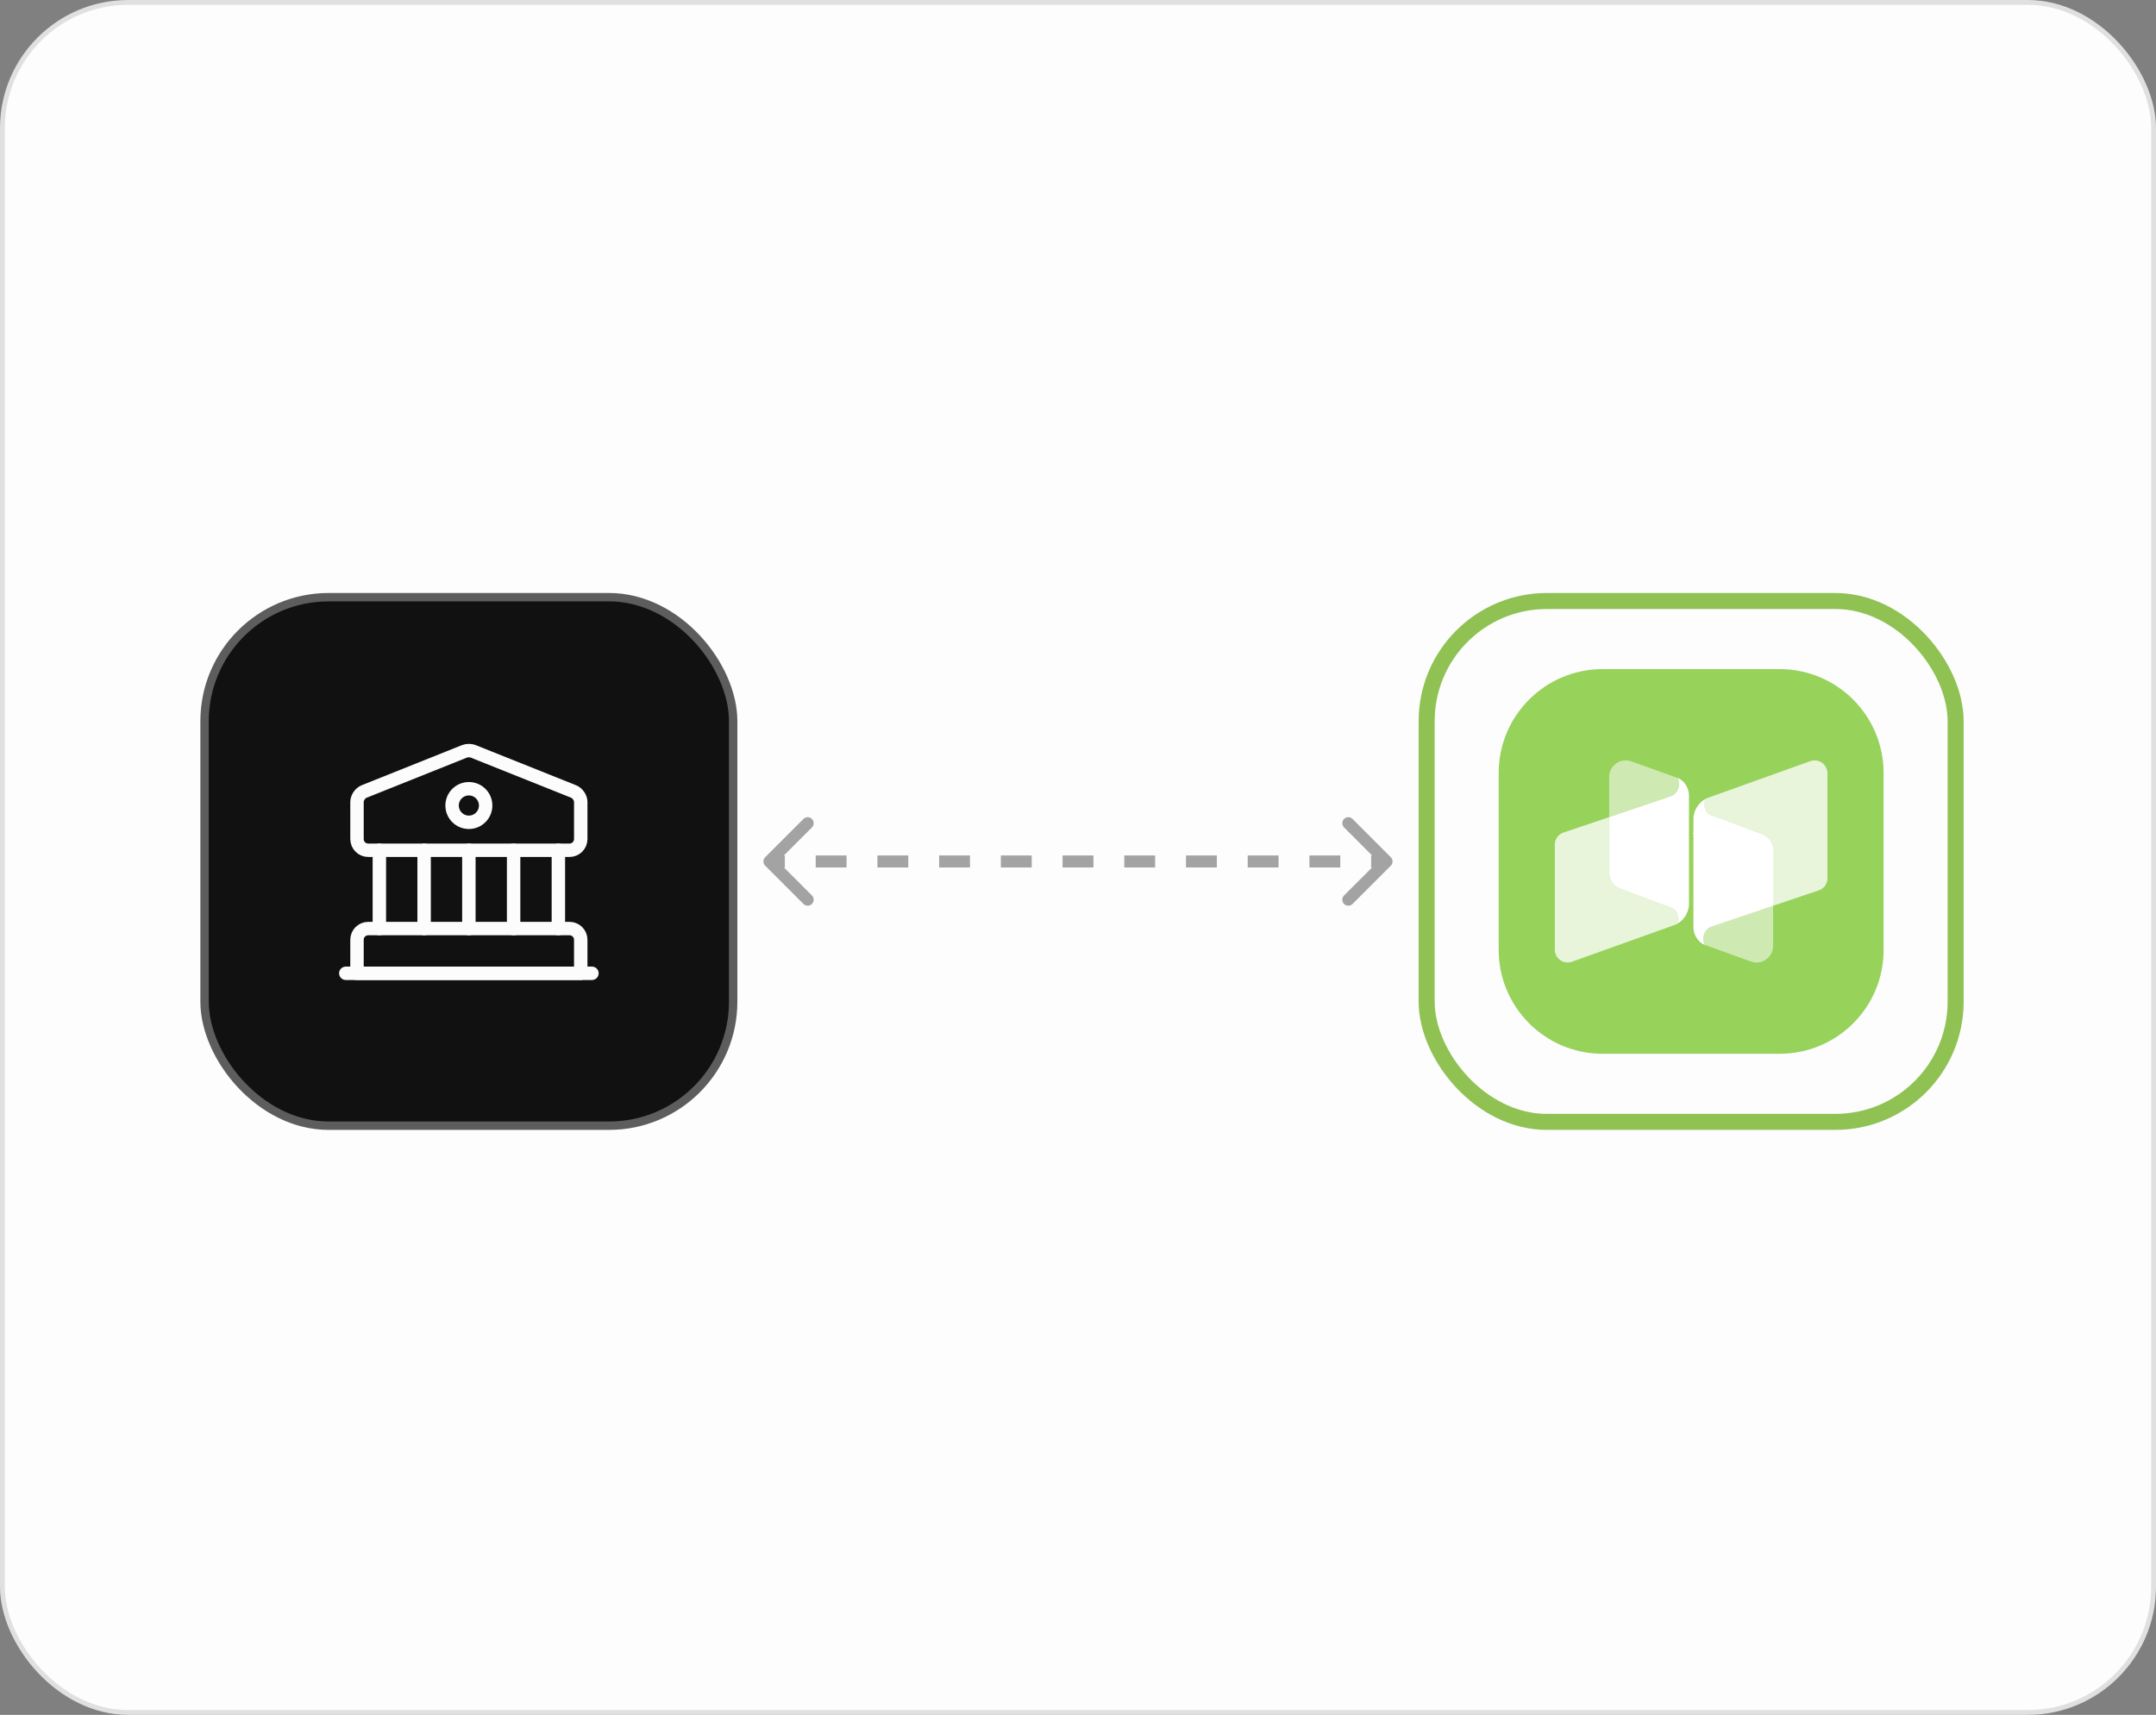 <svg width="269" height="214" viewBox="0 0 269 214" fill="none" xmlns="http://www.w3.org/2000/svg">
<rect x="0" y="0" width="269" height="214" fill="#808080" stroke="none"/>
<rect x="0.3" y="0.3" width="268.4" height="213.4" rx="15.7" fill="#FDFDFD"/>
<rect x="0.3" y="0.3" width="268.4" height="213.4" rx="15.7" stroke="#E0E0E0" stroke-width="0.6"/>
<rect x="25.523" y="74.523" width="65.953" height="65.953" rx="15.477" fill="#111111"/>
<rect x="25.523" y="74.523" width="65.953" height="65.953" rx="15.477" stroke="#5D5D5D" stroke-width="1.047"/>
<path d="M59.017 93.751L71.579 98.776C72.068 98.972 72.459 99.558 72.459 100.074V104.709C72.459 105.476 71.83 106.104 71.063 106.104H45.938C45.17 106.104 44.542 105.476 44.542 104.709V100.074C44.542 99.558 44.933 98.972 45.421 98.776L57.984 93.751C58.263 93.64 58.737 93.64 59.017 93.751Z" stroke="#FCFCFC" stroke-width="1.675" stroke-miterlimit="10" stroke-linecap="round" stroke-linejoin="round"/>
<path d="M72.459 121.458H44.542V117.271C44.542 116.503 45.17 115.875 45.938 115.875H71.063C71.83 115.875 72.459 116.503 72.459 117.271V121.458Z" stroke="#FCFCFC" stroke-width="1.675" stroke-miterlimit="10" stroke-linecap="round" stroke-linejoin="round"/>
<path d="M47.333 115.875V106.104" stroke="#FCFCFC" stroke-width="1.675" stroke-miterlimit="10" stroke-linecap="round" stroke-linejoin="round"/>
<path d="M52.917 115.875V106.104" stroke="#FCFCFC" stroke-width="1.675" stroke-miterlimit="10" stroke-linecap="round" stroke-linejoin="round"/>
<path d="M58.5 115.875V106.104" stroke="#FCFCFC" stroke-width="1.675" stroke-miterlimit="10" stroke-linecap="round" stroke-linejoin="round"/>
<path d="M64.083 115.875V106.104" stroke="#FCFCFC" stroke-width="1.675" stroke-miterlimit="10" stroke-linecap="round" stroke-linejoin="round"/>
<path d="M69.667 115.875V106.104" stroke="#FCFCFC" stroke-width="1.675" stroke-miterlimit="10" stroke-linecap="round" stroke-linejoin="round"/>
<path d="M43.146 121.458H73.854" stroke="#FCFCFC" stroke-width="1.675" stroke-miterlimit="10" stroke-linecap="round" stroke-linejoin="round"/>
<path d="M58.5 102.615C59.656 102.615 60.594 101.677 60.594 100.521C60.594 99.364 59.656 98.427 58.5 98.427C57.344 98.427 56.406 99.364 56.406 100.521C56.406 101.677 57.344 102.615 58.5 102.615Z" stroke="#FCFCFC" stroke-width="1.675" stroke-miterlimit="10" stroke-linecap="round" stroke-linejoin="round"/>
<path d="M95.47 106.97C95.177 107.263 95.177 107.737 95.47 108.03L100.243 112.803C100.536 113.096 101.01 113.096 101.303 112.803C101.596 112.51 101.596 112.036 101.303 111.743L97.061 107.5L101.303 103.257C101.596 102.964 101.596 102.49 101.303 102.197C101.01 101.904 100.536 101.904 100.243 102.197L95.47 106.97ZM173.53 108.03C173.823 107.737 173.823 107.263 173.53 106.97L168.757 102.197C168.464 101.904 167.99 101.904 167.697 102.197C167.404 102.49 167.404 102.964 167.697 103.257L171.939 107.5L167.697 111.743C167.404 112.036 167.404 112.51 167.697 112.803C167.99 113.096 168.464 113.096 168.757 112.803L173.53 108.03ZM96 108.25L97.925 108.25L97.925 106.75L96 106.75L96 108.25ZM101.775 108.25L105.625 108.25L105.625 106.75L101.775 106.75L101.775 108.25ZM109.475 108.25L113.325 108.25L113.325 106.75L109.475 106.75L109.475 108.25ZM117.175 108.25L121.025 108.25L121.025 106.75L117.175 106.75L117.175 108.25ZM124.875 108.25L128.725 108.25L128.725 106.75L124.875 106.75L124.875 108.25ZM132.575 108.25L136.425 108.25L136.425 106.75L132.575 106.75L132.575 108.25ZM140.275 108.25L144.125 108.25L144.125 106.75L140.275 106.75L140.275 108.25ZM147.975 108.25L151.825 108.25L151.825 106.75L147.975 106.75L147.975 108.25ZM155.675 108.25L159.525 108.25L159.525 106.75L155.675 106.75L155.675 108.25ZM163.375 108.25L167.225 108.25L167.225 106.75L163.375 106.75L163.375 108.25ZM171.075 108.25L173 108.25L173 106.75L171.075 106.75L171.075 108.25Z" fill="#A3A3A3"/>
<rect x="178" y="75" width="66" height="65" rx="15" fill="#FDFDFD"/>
<rect x="178" y="75" width="66" height="65" rx="15" stroke="#8FC253" stroke-width="2"/>
<g opacity="0.78">
<path d="M222.05 131.5H199.95C192.796 131.5 186.988 125.693 186.988 118.54V96.46C186.988 89.307 192.796 83.5 199.95 83.5H222.05C229.204 83.5 235.012 89.307 235.012 96.46V118.557C235.012 125.709 229.204 131.5 222.05 131.5Z" fill="#7AC52D"/>
<path opacity="0.78" d="M193.994 118.507V105.4C193.994 104.711 194.437 104.104 195.077 103.891L200.77 101.971V108.943C200.77 109.813 201.312 110.584 202.116 110.896C204.068 111.634 207.53 112.946 208.465 113.258C209.515 113.602 209.384 114.8 209.269 115.276C209.204 115.308 209.154 115.341 209.089 115.374L196.127 120.017C195.307 120.312 194.388 119.885 194.092 119.065C194.027 118.885 193.994 118.704 193.994 118.507Z" fill="white"/>
<path opacity="0.53" d="M200.77 101.973V96.969C200.77 95.82 201.705 94.885 202.854 94.885C203.1 94.885 203.329 94.934 203.559 95.016L209.302 97.084L209.4 97.281C209.712 98.134 209.285 99.069 208.432 99.381C208.416 99.381 208.399 99.397 208.367 99.397L200.77 101.973Z" fill="white"/>
<path d="M209.302 97.083L209.4 97.28C209.712 98.133 209.285 99.068 208.432 99.38C208.416 99.38 208.399 99.396 208.367 99.396L200.77 101.972V108.944C200.77 109.813 201.311 110.584 202.115 110.896C204.068 111.634 207.53 112.946 208.465 113.258C209.515 113.602 209.384 114.8 209.269 115.276C210.122 114.784 210.664 113.914 210.729 112.93V99.281C210.729 98.658 210.483 98.067 210.073 97.608C209.86 97.378 209.597 97.181 209.302 97.083Z" fill="white"/>
<path opacity="0.78" d="M228.006 96.493V109.6C228.006 110.289 227.58 110.896 226.923 111.109L221.23 113.028V106.056C221.23 105.187 220.688 104.416 219.885 104.104C217.948 103.366 214.47 102.054 213.535 101.742C212.485 101.398 212.616 100.2 212.731 99.724C212.797 99.692 212.846 99.659 212.911 99.626L225.873 94.983C226.71 94.688 227.612 95.115 227.908 95.951C227.973 96.115 228.006 96.312 228.006 96.493Z" fill="white"/>
<path d="M211.254 103.94V115.341C211.238 113.34 211.254 107.09 211.254 103.94Z" fill="white"/>
<path opacity="0.53" d="M221.23 113.028V118.032C221.23 119.181 220.295 120.116 219.146 120.116C218.9 120.116 218.67 120.067 218.441 119.985L212.714 117.918L212.616 117.721C212.304 116.868 212.731 115.932 213.584 115.621C213.6 115.621 213.617 115.604 213.65 115.604L221.23 113.028Z" fill="white"/>
<path d="M212.715 117.917L212.616 117.72C212.305 116.867 212.731 115.932 213.584 115.62C213.601 115.62 213.617 115.604 213.65 115.604L221.247 113.029V106.057C221.247 105.187 220.705 104.416 219.901 104.104C217.965 103.366 214.487 102.054 213.552 101.742C212.501 101.398 212.633 100.2 212.748 99.724C211.894 100.217 211.353 101.102 211.287 102.07V115.702C211.287 116.326 211.517 116.916 211.944 117.376C212.14 117.622 212.419 117.802 212.715 117.917Z" fill="white"/>
</g>
</svg>
